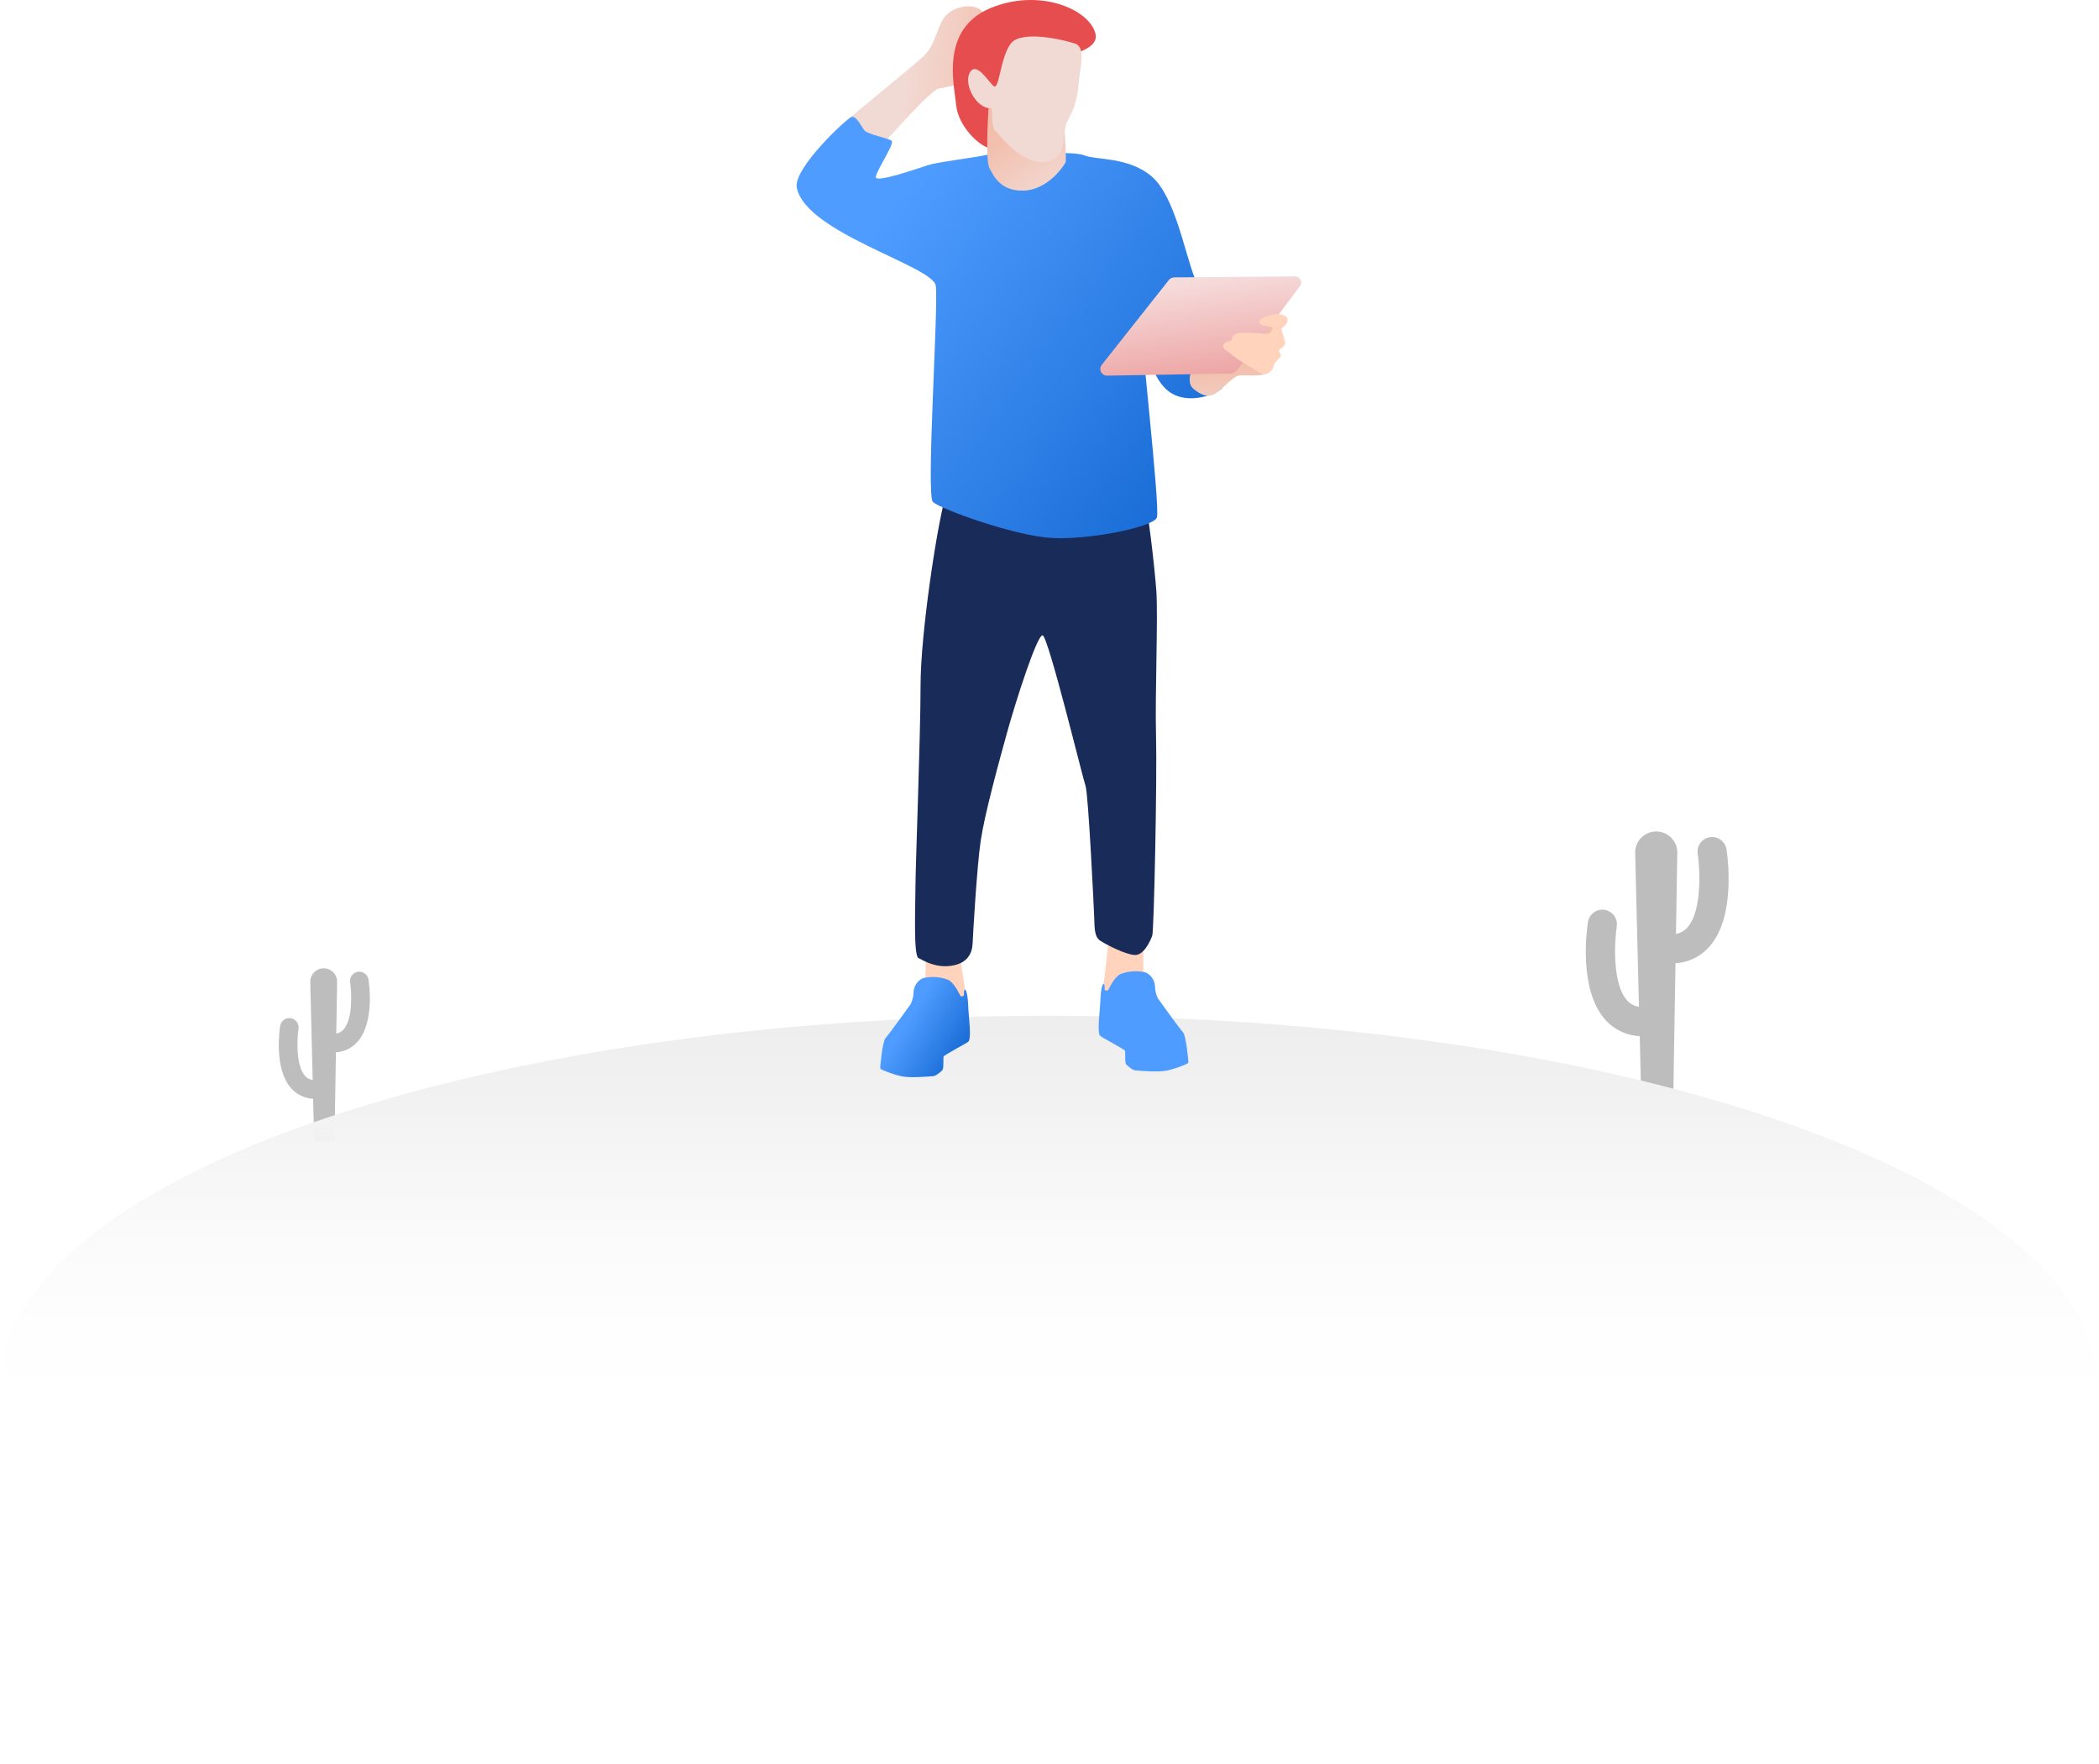 <svg width="363" height="305" viewBox="0 0 363 305" fill="none" xmlns="http://www.w3.org/2000/svg">
<path d="M298.581 146.886C298.53 146.559 298.415 146.245 298.242 145.962C298.07 145.68 297.843 145.434 297.576 145.239C297.309 145.044 297.005 144.903 296.684 144.825C296.362 144.747 296.028 144.733 295.701 144.784C295.374 144.836 295.06 144.951 294.778 145.123C294.495 145.296 294.249 145.522 294.054 145.789C293.859 146.057 293.718 146.36 293.64 146.682C293.562 147.003 293.549 147.337 293.6 147.664C293.962 150.012 294.422 157.367 291.886 160.326C291.367 160.951 290.641 161.368 289.84 161.503L290.071 147.494C290.078 147.01 289.989 146.529 289.808 146.08C289.627 145.631 289.358 145.222 289.018 144.878C288.677 144.534 288.271 144.261 287.824 144.075C287.377 143.889 286.897 143.795 286.413 143.797C285.928 143.799 285.449 143.897 285.004 144.087C284.558 144.276 284.154 144.552 283.817 144.899C283.479 145.246 283.214 145.657 283.037 146.108C282.86 146.559 282.774 147.04 282.785 147.524L283.443 174.108C282.61 173.99 281.851 173.567 281.311 172.92C278.775 169.961 279.234 162.606 279.598 160.258C279.653 159.929 279.643 159.593 279.568 159.268C279.492 158.943 279.353 158.636 279.158 158.365C278.963 158.094 278.716 157.865 278.432 157.69C278.148 157.516 277.832 157.399 277.502 157.348C277.173 157.296 276.836 157.31 276.512 157.39C276.188 157.469 275.883 157.612 275.615 157.811C275.346 158.009 275.12 158.258 274.949 158.545C274.778 158.831 274.665 159.149 274.617 159.479C274.436 160.636 272.98 170.934 277.481 176.194C278.237 177.084 279.168 177.808 280.216 178.323C281.264 178.838 282.406 179.133 283.572 179.189L283.859 190.76H289.359L289.758 166.585C290.902 166.514 292.02 166.213 293.044 165.701C294.069 165.188 294.98 164.473 295.722 163.6C300.219 158.341 298.762 148.042 298.581 146.886Z" fill="#BDBDBD"/>
<path d="M63.728 169.425C63.698 169.213 63.627 169.01 63.519 168.826C63.41 168.642 63.266 168.482 63.094 168.355C62.923 168.227 62.728 168.136 62.521 168.084C62.314 168.033 62.099 168.024 61.888 168.057C61.677 168.09 61.475 168.164 61.293 168.276C61.111 168.388 60.954 168.535 60.829 168.709C60.705 168.882 60.617 169.079 60.569 169.287C60.522 169.495 60.516 169.711 60.553 169.921C60.783 171.417 61.077 176.106 59.456 177.993C59.126 178.391 58.664 178.657 58.154 178.743L58.301 169.813C58.305 169.504 58.248 169.198 58.132 168.913C58.016 168.627 57.845 168.367 57.628 168.148C57.411 167.929 57.153 167.756 56.868 167.638C56.583 167.52 56.278 167.46 55.969 167.461C55.661 167.462 55.356 167.525 55.072 167.645C54.788 167.766 54.531 167.941 54.316 168.162C54.101 168.382 53.932 168.644 53.819 168.93C53.705 169.217 53.65 169.524 53.657 169.832L54.076 186.778C53.546 186.704 53.061 186.435 52.717 186.024C51.099 184.138 51.393 179.449 51.62 177.952C51.657 177.742 51.651 177.527 51.604 177.318C51.556 177.11 51.468 176.914 51.344 176.74C51.22 176.567 51.062 176.42 50.88 176.308C50.699 176.196 50.496 176.121 50.285 176.088C50.075 176.055 49.859 176.065 49.652 176.116C49.445 176.167 49.25 176.259 49.079 176.386C48.907 176.513 48.763 176.674 48.654 176.857C48.546 177.041 48.475 177.245 48.446 177.456C48.33 178.194 47.401 184.759 50.27 188.111C50.753 188.678 51.346 189.14 52.014 189.468C52.682 189.797 53.41 189.984 54.153 190.02L54.336 197.397H57.843L58.097 181.986C58.826 181.94 59.538 181.749 60.192 181.422C60.845 181.095 61.425 180.639 61.899 180.083C64.772 176.727 63.843 170.162 63.728 169.425Z" fill="#BDBDBD"/>
<path d="M181.391 304.096C281.57 304.096 362.782 275.346 362.782 239.88C362.782 204.415 281.57 175.664 181.391 175.664C81.212 175.664 0 204.415 0 239.88C0 275.346 81.212 304.096 181.391 304.096Z" fill="url(#paint0_linear_2699_21317)"/>
<path d="M197.769 162.021C197.769 162.021 197.663 168.2 197.769 168.82C197.874 169.439 195.349 173.06 194.318 172.9C193.286 172.739 191.223 172.395 190.925 172.052C190.627 171.708 190.759 170.897 190.865 170.156C190.971 169.415 191.743 162.684 191.743 162.341C191.743 161.999 196.623 161.081 197.769 162.021Z" fill="#FFD3BC"/>
<path d="M193.754 168.464C192.463 169.161 191.74 171.283 191.556 171.309C191.372 171.335 191.031 171.283 191.031 171.073C191.031 170.864 191.084 170.156 190.848 170.156C190.613 170.156 190.35 171.309 190.3 172.987C190.25 174.665 189.651 178.665 190.3 179.174C190.707 179.493 194.442 181.455 194.55 181.716C194.658 181.978 194.471 183.814 194.786 184.102C195.101 184.39 195.834 185.098 196.411 185.125C196.987 185.152 200.318 185.492 201.89 185.125C203.462 184.758 205.454 183.997 205.507 183.787C205.56 183.578 205.114 179.121 204.616 178.571C204.118 178.02 200.526 173.092 200.238 172.646C199.916 171.974 199.746 171.241 199.739 170.496C199.704 169.997 199.534 169.516 199.247 169.106C198.961 168.695 198.568 168.37 198.111 168.165C196.662 167.825 195.144 167.929 193.754 168.464Z" fill="url(#paint1_linear_2699_21317)"/>
<path d="M160.092 165.583C160.092 165.583 160.092 169.182 159.988 169.801C159.883 170.42 162.407 174.042 163.438 173.881C164.47 173.721 166.533 173.377 166.831 173.033C167.129 172.689 166.998 171.879 166.892 171.138C166.786 170.397 166.121 166.248 166.121 165.904C166.121 165.56 161.238 164.644 160.092 165.583Z" fill="#FFD3BC"/>
<path d="M163.423 86.177C161.963 91.486 159.202 109.675 159.202 118.513C159.202 127.352 158.318 149.89 158.318 153.315C158.318 156.74 157.95 165.237 158.835 165.68C159.72 166.123 161.782 167.45 164.588 167.008C167.394 166.566 168.129 164.795 168.202 163.169C168.275 161.543 168.94 149.892 169.604 145.393C170.268 140.894 172.628 132.216 174.177 126.634C175.725 121.052 179.34 109.828 180.299 109.871C181.258 109.914 187.231 134.503 187.729 135.898C188.226 137.292 189.175 157.092 189.237 158.753C189.298 160.414 189.237 162.015 190.283 162.691C191.329 163.368 194.529 165.03 196.19 165.153C197.851 165.276 198.959 162.63 199.267 161.83C199.576 161.029 200.12 134.547 199.924 127.28C199.728 120.014 200.302 106.467 199.966 102.05C199.63 97.632 198.549 88.165 197.862 86.173C197.174 84.182 163.423 86.177 163.423 86.177Z" fill="#192B59"/>
<path d="M153.112 24.468C154.505 22.919 161.009 15.59 162.298 15.332C163.587 15.074 166.73 14.509 167.43 13.784C168.129 13.058 171.092 3.761 169.92 2.069C168.748 0.377 164.222 0.858 162.851 3.737C161.48 6.616 161.549 8.124 159.286 10.112C157.024 12.1 147.166 20.16 146.248 20.974C145.33 21.789 147.151 25.744 148.59 26.43C150.03 27.115 153.112 24.468 153.112 24.468Z" fill="url(#paint2_linear_2699_21317)"/>
<path d="M171.08 26.706C167.757 27.403 162.237 27.993 160.414 28.582C158.591 29.171 151.41 31.691 151.463 30.619C151.517 29.547 154.786 24.83 154.197 24.348C153.607 23.865 150.07 23.276 149.481 22.526C148.891 21.776 148.087 20.007 147.283 20.221C146.479 20.435 137.159 29.117 137.797 32.441C139.301 40.277 161.329 45.986 161.832 49.404C162.335 52.821 160.123 85.59 161.33 86.796C162.536 88.002 175.302 92.623 181.735 93.028C188.169 93.434 199.453 91.189 200.07 89.495C200.687 87.802 196.93 55.243 197.366 55.243C197.802 55.243 197.925 65.492 202.825 68.143C206.059 69.893 210.509 68.091 211.361 67.125C212.212 66.16 208.32 52.534 206.562 47.939C204.804 43.344 203.116 33.849 199.134 30.48C195.152 27.11 189.531 27.683 187.596 26.892C185.66 26.1 179.168 26.667 177.53 26.496C175.378 26.45 173.224 26.52 171.08 26.706Z" fill="url(#paint3_linear_2699_21317)"/>
<path d="M212.583 60.961C212.583 60.961 206.854 62.693 206.407 63.288C205.96 63.884 205.166 66.268 206.407 67.264C207.649 68.261 209.012 69 210.483 67.855C211.953 66.709 213.298 65.166 214.149 64.971C215.001 64.777 217.546 65.143 218.615 64.723C219.683 64.304 221.711 56.2 220.893 55.709C220.076 55.219 212.583 60.961 212.583 60.961Z" fill="url(#paint4_linear_2699_21317)"/>
<path d="M171.106 25.607C169.255 25.224 165.691 21.733 165.361 18.186C165.042 14.731 162.501 5.019 171.347 1.377C179.646 -2.041 188.188 1.475 189.415 5.69C190.562 9.627 180.819 9.803 177.248 12.367C173.676 14.931 173.433 16.632 172.542 16.227C171.651 15.822 171.106 25.607 171.106 25.607Z" fill="#E64D4E"/>
<path d="M170.96 18.692C170.843 20.274 170.445 27.93 171.108 29.057C171.717 30.092 172.798 33.102 177.04 32.965C181.283 32.828 184.032 28.59 184.265 28.093C184.498 27.596 184 21.464 184 20.437C184 19.41 178.299 16.99 176.013 17.056C173.726 17.122 171.071 17.203 170.96 18.692Z" fill="url(#paint5_linear_2699_21317)"/>
<path d="M171.341 18.713C171.821 18.7 171.255 21.617 172.122 22.571C172.988 23.524 176.76 28.496 180.752 28.01C184.204 27.59 183.709 24.616 184.206 22.166C184.658 19.943 186.093 19.751 186.597 13.946C186.791 11.699 187.853 8.181 185.903 7.532C183.953 6.882 176.629 5.148 174.808 7.532C172.987 9.915 172.814 15.636 171.86 14.899C170.907 14.162 168.913 10.566 167.743 12.515C166.574 14.465 168.784 18.788 171.341 18.713Z" fill="#F2DAD4"/>
<path d="M202.155 48.408L190.538 63.095C190.402 63.267 190.318 63.473 190.295 63.69C190.273 63.908 190.312 64.127 190.409 64.323C190.506 64.519 190.656 64.683 190.843 64.796C191.029 64.91 191.244 64.969 191.463 64.965L212.936 64.6C213.111 64.597 213.284 64.554 213.441 64.474C213.598 64.394 213.734 64.279 213.84 64.138L224.814 49.472C224.931 49.316 225.002 49.13 225.019 48.936C225.036 48.741 224.998 48.546 224.91 48.372C224.822 48.197 224.687 48.051 224.52 47.95C224.354 47.848 224.162 47.795 223.967 47.797L203.051 47.97C202.878 47.972 202.708 48.012 202.553 48.087C202.398 48.163 202.262 48.273 202.155 48.408Z" fill="url(#paint6_linear_2699_21317)"/>
<path d="M220.52 54.314C219.389 54.428 217.748 55.063 217.748 55.655C217.748 56.246 219.065 56.409 219.429 56.463C219.793 56.517 220.27 56.632 220.134 56.813C219.997 56.995 219.723 57.905 218.997 57.745C217.494 57.6 215.984 57.531 214.473 57.539C213.859 57.539 213.132 57.971 213.087 58.426C213.042 58.88 212.905 58.974 212.538 58.994C212.172 59.014 211.516 59.357 211.516 59.948C211.516 60.539 212.975 61.071 212.975 61.28C212.975 61.489 215.838 63.238 216.403 63.563C216.967 63.889 218.013 64.715 218.604 64.715C218.991 64.696 219.361 64.553 219.659 64.305C219.958 64.058 220.168 63.721 220.258 63.344C220.332 62.532 221.499 61.941 221.514 61.542C221.529 61.143 221.144 60.847 221.189 60.597C221.233 60.346 222.253 59.991 222.253 59.356C222.175 58.753 222.021 58.162 221.795 57.598C221.736 57.332 221.499 56.756 221.736 56.682C221.972 56.608 222.799 55.841 222.651 55.131C222.503 54.422 221.042 54.261 220.52 54.314Z" fill="#FFD3BC"/>
<path d="M163.985 169.456C165.275 170.153 165.999 172.274 166.183 172.301C166.367 172.328 166.707 172.274 166.707 172.065C166.707 171.856 166.655 171.148 166.891 171.148C167.127 171.148 167.389 172.302 167.439 173.979C167.49 175.657 168.089 179.657 167.439 180.166C167.032 180.485 163.298 182.447 163.189 182.709C163.081 182.971 163.268 184.806 162.953 185.095C162.638 185.383 161.904 186.091 161.328 186.117C160.751 186.143 157.42 186.484 155.849 186.117C154.278 185.75 152.284 184.99 152.231 184.78C152.177 184.57 152.624 180.113 153.122 179.563C153.62 179.014 157.212 174.084 157.5 173.639C157.821 172.967 157.991 172.233 157.998 171.489C158.034 170.989 158.204 170.509 158.491 170.099C158.777 169.688 159.17 169.363 159.627 169.158C161.076 168.817 162.595 168.92 163.985 169.456Z" fill="url(#paint7_linear_2699_21317)"/>
<defs>
<linearGradient id="paint0_linear_2699_21317" x1="181.391" y1="146.51" x2="181.391" y2="247.458" gradientUnits="userSpaceOnUse">
<stop stop-color="#E5E5E5"/>
<stop offset="0.476" stop-color="#F3F3F3"/>
<stop offset="1" stop-color="white" stop-opacity="0"/>
</linearGradient>
<linearGradient id="paint1_linear_2699_21317" x1="1530.23" y1="175.107" x2="1540.24" y2="181.196" gradientUnits="userSpaceOnUse">
<stop stop-color="#4E9CFF"/>
<stop offset="0.984" stop-color="#176AD4"/>
</linearGradient>
<linearGradient id="paint2_linear_2699_21317" x1="173.917" y1="15.549" x2="156.141" y2="13.753" gradientUnits="userSpaceOnUse">
<stop stop-color="#F2BFAD"/>
<stop offset="1" stop-color="#F2DAD4"/>
</linearGradient>
<linearGradient id="paint3_linear_2699_21317" x1="152.656" y1="37.766" x2="212.661" y2="84.268" gradientUnits="userSpaceOnUse">
<stop stop-color="#4E9CFF"/>
<stop offset="0.984" stop-color="#176AD4"/>
</linearGradient>
<linearGradient id="paint4_linear_2699_21317" x1="213.566" y1="63.613" x2="214.192" y2="78.931" gradientUnits="userSpaceOnUse">
<stop stop-color="#F2BFAD"/>
<stop offset="0.704" stop-color="#F2DAD4"/>
</linearGradient>
<linearGradient id="paint5_linear_2699_21317" x1="176.226" y1="21.924" x2="183.604" y2="33.183" gradientUnits="userSpaceOnUse">
<stop stop-color="#F2BFAD"/>
<stop offset="1" stop-color="#F2DAD4"/>
</linearGradient>
<linearGradient id="paint6_linear_2699_21317" x1="203.696" y1="49.084" x2="206.335" y2="68.897" gradientUnits="userSpaceOnUse">
<stop stop-color="#F6DBDB"/>
<stop offset="1" stop-color="#EB9A99"/>
</linearGradient>
<linearGradient id="paint7_linear_2699_21317" x1="157.098" y1="176.099" x2="167.11" y2="182.189" gradientUnits="userSpaceOnUse">
<stop stop-color="#4E9CFF"/>
<stop offset="0.984" stop-color="#176AD4"/>
</linearGradient>
</defs>
</svg>

